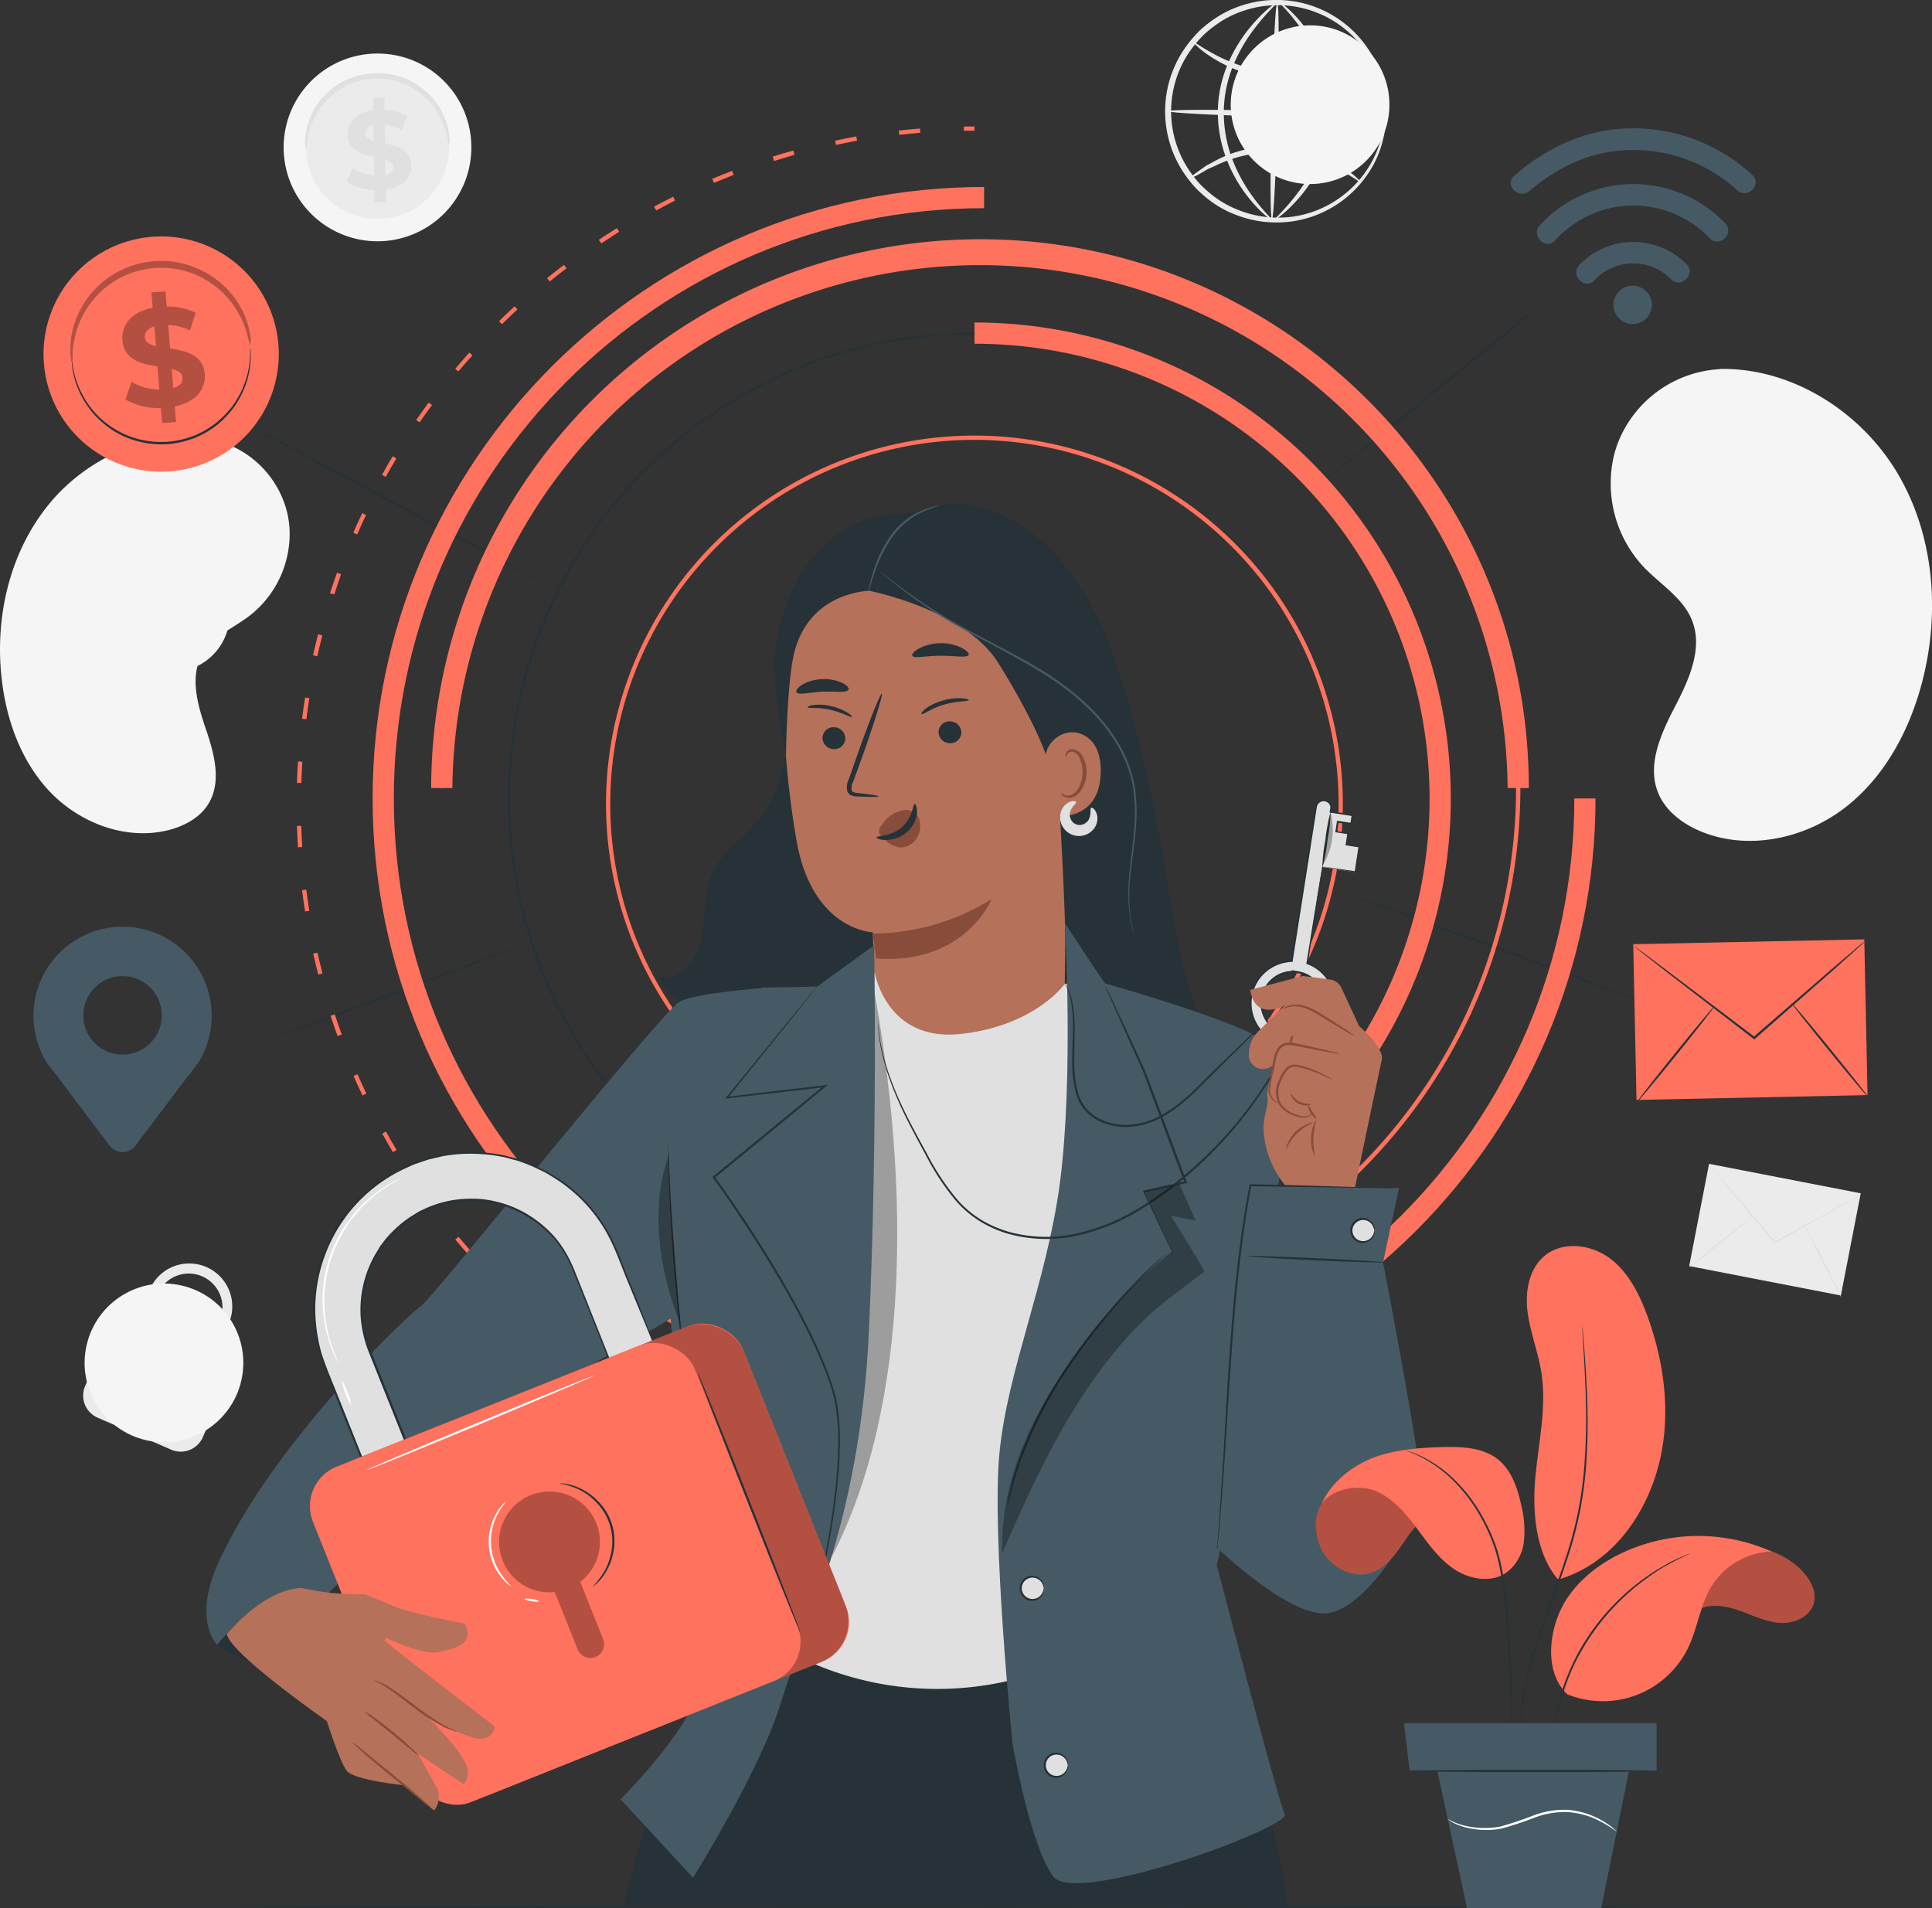 <svg xmlns="http://www.w3.org/2000/svg" viewBox="0 0 455.29 449.64"><rect x="0" y="0" width="455.29" height="449.64" fill="#333333" stroke="none"/><title>Recurso 1</title><g id="Capa_2" data-name="Capa 2"><g id="Background_Complete" data-name="Background Complete"><path d="M111.08,34.67A22.12,22.12,0,1,1,89,12.62,22.09,22.09,0,0,1,111.08,34.67Z" style="fill:#f5f5f5"/><path d="M105.82,34.68A16.86,16.86,0,1,1,89,17.87,16.84,16.84,0,0,1,105.82,34.68Z" style="fill:#ebebeb"/><path d="M105.82,34.15a9.2,9.2,0,0,1-.45-2,17.83,17.83,0,0,0-2-5.16,16.68,16.68,0,0,0-5.55-5.84A13.92,13.92,0,0,0,95.82,20a15.62,15.62,0,0,0-2.29-.85,16.75,16.75,0,0,0-2.48-.5,17.09,17.09,0,0,0-2.59-.13,18.32,18.32,0,0,0-2.59.29,16.18,16.18,0,0,0-4.67,1.65,16.58,16.58,0,0,0-2,1.25,16.83,16.83,0,0,0-5.16,6.18,18,18,0,0,0-1.62,5.28,10.43,10.43,0,0,1-.31,2,4.92,4.92,0,0,1-.19-2.09,15.79,15.79,0,0,1,1.28-5.62,17.46,17.46,0,0,1,2-3.47,17.19,17.19,0,0,1,3.27-3.28,16.2,16.2,0,0,1,2.1-1.38A16.76,16.76,0,0,1,83,18.29a16.21,16.21,0,0,1,2.63-.74,18.19,18.19,0,0,1,2.78-.31,18.7,18.7,0,0,1,2.81.13,18,18,0,0,1,2.66.57,17.63,17.63,0,0,1,2.46.94A17,17,0,0,1,102,23.19a16.68,16.68,0,0,1,2.24,3.34A15.84,15.84,0,0,1,105.87,32,5.2,5.2,0,0,1,105.82,34.15Z" style="fill:#e0e0e0"/><path d="M90.88,44.74l0,2.93-2.62,0,0-2.86a12.4,12.4,0,0,1-6.56-2l1.4-3.21a10.62,10.62,0,0,0,5.11,1.78L88.14,37c-2.92-.66-6.18-1.58-6.24-5.33,0-2.78,1.94-5.19,6.08-5.73l0-2.91,2.63,0,0,2.85a11.91,11.91,0,0,1,5.34,1.52l-1.26,3.25a10.81,10.81,0,0,0-4-1.31l.07,4.46c2.92.63,6.13,1.56,6.18,5.25C96.94,41.79,95,44.18,90.88,44.74ZM88.09,33.19,88,29.47c-1.38.33-1.92,1.1-1.91,2S86.93,32.84,88.09,33.19Zm4.6,6.25c0-.92-.78-1.4-1.92-1.78l.06,3.62C92.13,41,92.7,40.28,92.69,39.44Z" style="fill:#e0e0e0"/><path d="M54,142.74a13.63,13.63,0,1,1-15.44-11.5A13.61,13.61,0,0,1,54,142.74Z" style="fill:#f5f5f5"/><path d="M50.75,143.21A10.38,10.38,0,1,1,39,134.45,10.37,10.37,0,0,1,50.75,143.21Z" style="fill:#ebebeb"/><path d="M50.7,142.89a6.67,6.67,0,0,1-.45-1.2,11,11,0,0,0-1.64-3A10.62,10.62,0,0,0,47,137a10.23,10.23,0,0,0-2.27-1.4,8.45,8.45,0,0,0-1.36-.5,9.82,9.82,0,0,0-1.47-.32,11.23,11.23,0,0,0-1.55-.09,12.57,12.57,0,0,0-1.6.16,10.1,10.1,0,0,0-3,1,10.9,10.9,0,0,0-1.27.8,10.07,10.07,0,0,0-1.1.94,10.46,10.46,0,0,0-2.6,4.23,11.17,11.17,0,0,0-.52,3.36,6.45,6.45,0,0,1,0,1.28,3.08,3.08,0,0,1-.3-1.27,9.48,9.48,0,0,1,.29-3.53A10.45,10.45,0,0,1,34,136.1a9.86,9.86,0,0,1,1.36-.87,9.6,9.6,0,0,1,1.53-.68,10.36,10.36,0,0,1,1.68-.44,11.13,11.13,0,0,1,1.72-.17,11.43,11.43,0,0,1,1.67.11,11,11,0,0,1,1.58.36A10.9,10.9,0,0,1,45,135a10.57,10.57,0,0,1,2.38,1.57,10,10,0,0,1,1.66,1.84,9.5,9.5,0,0,1,1.49,3.22A2.84,2.84,0,0,1,50.7,142.89Z" style="fill:#e0e0e0"/><path d="M42.53,150.66l.28,1.79-1.59.25L40.94,151a7.75,7.75,0,0,1-4.17-.64l.56-2.09a6.59,6.59,0,0,0,3.28.64l-.43-2.67c-1.84-.14-3.91-.42-4.28-2.7-.27-1.69.73-3.34,3.2-4l-.28-1.77,1.59-.26.28,1.74a7.39,7.39,0,0,1,3.4.46l-.49,2.09A6.66,6.66,0,0,0,41,141.3l.43,2.71c1.84.13,3.88.41,4.24,2.66C46,148.33,45,150,42.53,150.66Zm-2.73-6.79-.36-2.27c-.81.33-1.07.85-1,1.37S39.07,143.76,39.8,143.87Zm3.36,3.4c-.09-.56-.6-.78-1.32-.91l.35,2.2C43,148.25,43.25,147.78,43.16,147.27Z" style="fill:#e0e0e0"/><rect x="406.02" y="271.6" width="24.54" height="36.41" transform="translate(54.05 645.16) rotate(-79.01)" style="fill:#ebebeb"/><path d="M438.55,281.54a2.77,2.77,0,0,1-.39.25l-1.17.68-4.31,2.45-14.33,8-.12.07-.09-.11-.21-.25c-4.19-4.94-8-9.41-10.74-12.69L404,276,403.1,275a4.33,4.33,0,0,1-.29-.38,2.09,2.09,0,0,1,.34.34l.91,1,3.31,3.8c2.78,3.26,6.6,7.71,10.81,12.63l.21.25-.2,0,14.38-7.89,4.36-2.35,1.2-.62A2.81,2.81,0,0,1,438.55,281.54Z" style="fill:#e0e0e0"/><path d="M398.14,298.68c-.06-.07,3.27-2.85,7.43-6.2s7.59-6,7.64-6-3.27,2.85-7.43,6.21S398.19,298.76,398.14,298.68Z" style="fill:#e0e0e0"/><path d="M425.15,288.53c.08,0,2.1,3.75,4.51,8.47s4.3,8.58,4.21,8.63-2.1-3.76-4.5-8.48S425.07,288.57,425.15,288.53Z" style="fill:#e0e0e0"/><path d="M326.56,26.85a7,7,0,0,1-.18-1.63,15.25,15.25,0,0,0-.22-1.95,19.06,19.06,0,0,0-.52-2.64,24.64,24.64,0,0,0-2.73-6.76A25.14,25.14,0,0,0,293,2.56a23.41,23.41,0,0,0-6.39,3.26,27.64,27.64,0,0,0-2.89,2.34A28.45,28.45,0,0,0,281.19,11a24.87,24.87,0,0,0-.71,29.49,27.08,27.08,0,0,0,2.37,2.95,28,28,0,0,0,2.76,2.48,23.74,23.74,0,0,0,6.23,3.57A25.22,25.22,0,0,0,305,51a25,25,0,0,0,10.7-4.37,25.36,25.36,0,0,0,6.64-6.93,24.74,24.74,0,0,0,3-6.63,17.43,17.43,0,0,0,.64-2.6,12.8,12.8,0,0,0,.32-2,7,7,0,0,1,.26-1.62,6.72,6.72,0,0,1,0,1.65,11.22,11.22,0,0,1-.18,2,18.26,18.26,0,0,1-.53,2.68,23.86,23.86,0,0,1-2.92,6.9,26,26,0,0,1-17.81,12,26.33,26.33,0,0,1-13.77-1.41A24.31,24.31,0,0,1,284.79,47a28.78,28.78,0,0,1-2.93-2.61,29.13,29.13,0,0,1-2.52-3.1,26.14,26.14,0,0,1,.76-31.13,30.24,30.24,0,0,1,2.66-3,29.21,29.21,0,0,1,3.05-2.45,25,25,0,0,1,6.76-3.4A26.24,26.24,0,0,1,306.39.59a25.91,25.91,0,0,1,10.85,5.25,25.65,25.65,0,0,1,6.36,7.64,24.11,24.11,0,0,1,2.58,7,17,17,0,0,1,.39,2.71,11,11,0,0,1,.09,2A7.17,7.17,0,0,1,326.56,26.85Z" style="fill:#ebebeb"/><path d="M321.43,10.83c.06.08-.4.48-1.3,1.15l-1.65,1.18c-.32.23-.67.48-1.05.72l-1.26.66a28.89,28.89,0,0,1-15.08,3.79l-2.28-.1-2.19-.34c-.36-.06-.71-.11-1.06-.18l-1-.27c-.68-.19-1.34-.35-2-.55a32.19,32.19,0,0,1-6.39-3c-3.44-2.07-5.11-4-5-4.08s2,1.42,5.47,3.22A38.56,38.56,0,0,0,293,15.65c.62.18,1.26.32,1.9.48l1,.25,1,.15,2.09.31,2.18.08a31.12,31.12,0,0,0,14.59-3.27l1.28-.56c.39-.2.74-.42,1.08-.61l1.75-1C320.81,11,321.38,10.75,321.43,10.83Z" style="fill:#ebebeb"/><path d="M280.41,42c-.06-.08.4-.48,1.3-1.15l1.65-1.18c.32-.22.67-.48,1.05-.72l1.26-.66a29,29,0,0,1,15.08-3.79l2.28.1,2.19.34c.36.06.71.11,1.06.18l1,.27c.68.19,1.34.35,2,.55a33.36,33.36,0,0,1,6.39,2.95c3.44,2.08,5.11,4,5,4.09s-2-1.43-5.47-3.22a38.52,38.52,0,0,0-6.29-2.58c-.62-.18-1.26-.31-1.91-.48l-1-.24-1-.16-2.09-.3-2.18-.09a31,31,0,0,0-14.59,3.28l-1.28.55c-.39.2-.74.42-1.08.61l-1.75,1C281,41.84,280.46,42.09,280.41,42Z" style="fill:#ebebeb"/><path d="M326.55,27.45c0,.39-11.5.42-25.66.08s-25.63-.94-25.62-1.33,11.5-.42,25.66-.08S326.56,27.06,326.55,27.45Z" style="fill:#ebebeb"/><path d="M299.73,51.84c-.39,0-.43-11.49-.08-25.64S300.58.58,301,.59s.43,11.49.08,25.64S300.12,51.85,299.73,51.84Z" style="fill:#ebebeb"/><path d="M299.73,51.81c-.1.14-2.92-1.77-6.18-6.11A34.11,34.11,0,0,1,289,37.38a30.9,30.9,0,0,1-2-11.49,29.22,29.22,0,0,1,2.59-11.37,35.56,35.56,0,0,1,5-8.07c3.45-4.17,6.3-6,6.39-5.87s-2.44,2.26-5.61,6.49a38.07,38.07,0,0,0-4.6,8,29.57,29.57,0,0,0-2.37,10.89,31.46,31.46,0,0,0,1.79,11,37.37,37.37,0,0,0,4.18,8.19C297.33,49.5,299.87,51.65,299.73,51.81Z" style="fill:#ebebeb"/><path d="M301.55.59c.09-.15,2.92,1.77,6.18,6.11A34.45,34.45,0,0,1,312.31,15a31.1,31.1,0,0,1,2,11.49,29.58,29.58,0,0,1-2.59,11.37,35.92,35.92,0,0,1-5,8.07c-3.45,4.17-6.3,6-6.4,5.87s2.44-2.26,5.61-6.49a38.35,38.35,0,0,0,4.61-8,29.56,29.56,0,0,0,2.37-10.88,31.23,31.23,0,0,0-1.8-11,37.37,37.37,0,0,0-4.17-8.19C304,2.9,301.4.75,301.55.59Z" style="fill:#ebebeb"/><path d="M52.62,314.76l1.27-2.82a10.13,10.13,0,0,0-18.58-8.1L34,306.71a5.66,5.66,0,0,0-6.66,3.21l-7.27,16.71A5.67,5.67,0,0,0,23,334.09l17.34,7.54a5.67,5.67,0,0,0,7.46-2.94L55.09,322A5.67,5.67,0,0,0,52.62,314.76ZM38.13,329.53l-4.53-2,2.13-3a3,3,0,1,1,5.24-.51,3,3,0,0,1-2.22,1.76C38.52,327.25,38.13,329.53,38.13,329.53Zm12.49-15.67L36,307.52l1.27-2.79a7.95,7.95,0,0,1,14.58,6.33Z" style="fill:#ebebeb"/><path d="M407.33,132.45a7.13,7.13,0,1,1-7.14-7.12A7.13,7.13,0,0,1,407.33,132.45Z" style="fill:#ebebeb"/><circle cx="420.16" cy="118.18" r="7.13" transform="translate(124.93 439.64) rotate(-63.15)" style="fill:#ebebeb"/><ellipse cx="420.2" cy="148.39" rx="7.13" ry="7.76" transform="translate(-0.21 0.58) rotate(-0.08)" style="fill:#ebebeb"/><path d="M418.09,147.48c-.3.45-5-2.25-10.58-6s-9.8-7.18-9.49-7.63,5,2.24,10.59,6S418.4,147,418.09,147.48Z" style="fill:#ebebeb"/><path d="M418.66,117.68c.34.43-3.33,3.82-8.17,7.57s-9.05,6.46-9.38,6,3.33-3.82,8.18-7.58S418.33,117.25,418.66,117.68Z" style="fill:#ebebeb"/></g><g id="Background_Simple" data-name="Background Simple"><path d="M405.62,86.94l-1.21.12a27.41,27.41,0,0,0-22.91,16.73,25.21,25.21,0,0,0-1.2,3.72,28.8,28.8,0,0,0,7.15,26.22c3.87,4,9.07,7.14,11.21,12.28,2.78,6.69-.62,14.13-3.94,20.52S388,180.36,390.82,187c1.77,4.18,5.71,7.14,9.92,8.9,11.15,4.66,24.51,1.78,34-5.53s15.36-18.43,18.32-30c4.14-16.2,2.73-34.19-5.82-48.71S422.5,86.76,405.62,86.94Z" style="fill:#f5f5f5"/><path d="M49.57,103.47l1,.26a23.29,23.29,0,0,1,17.09,17,23.85,23.85,0,0,1,.53,3.28,24.45,24.45,0,0,1-9.38,21.1c-3.77,2.88-8.53,4.83-11,8.87-3.2,5.26-1.3,11.94.67,17.73s3.85,12.48.63,17.73c-2,3.28-5.71,5.26-9.47,6.2-9.95,2.48-20.81-1.67-27.82-9S1.29,169.16.3,159.07c-1.4-14.13,2.09-29,11.15-40.15S35.42,101.15,49.57,103.47Z" style="fill:#f5f5f5"/><circle cx="308.73" cy="24.67" r="18.7" style="fill:#f5f5f5"/><circle cx="38.63" cy="321.16" r="18.7" transform="translate(-283.11 287.81) rotate(-77.22)" style="fill:#f5f5f5"/></g><g id="Table"><path d="M422.25,449.34c0,.15-89.67.26-200.26.26s-200.29-.11-200.29-.26,89.65-.26,200.29-.26S422.25,449.2,422.25,449.34Z" style="fill:#263238"/></g><g id="Graphic"><path d="M367.37,68.4c.09.11-12.36,10.39-27.81,23S311.5,114,311.41,113.92s12.36-10.39,27.82-23S367.28,68.29,367.37,68.4Z" style="fill:#263238"/><path d="M387.89,236.29c-.05.13-16.17-5.64-36-12.9S316,210.15,316.07,210s16.16,5.64,36,12.9S387.94,236.15,387.89,236.29Z" style="fill:#263238"/><path d="M54.14,97.79c.07-.12,17.43,9,38.78,20.47s38.61,20.8,38.54,20.93-17.43-9-38.79-20.47S54.07,97.92,54.14,97.79Z" style="fill:#263238"/><path d="M60.4,246.25c0-.14,14.21-5.62,31.86-12.24s32-11.89,32.05-11.75-14.21,5.61-31.87,12.24S60.45,246.38,60.4,246.25Z" style="fill:#263238"/><path d="M229.63,276.29a86.82,86.82,0,1,1,86.82-86.81A86.9,86.9,0,0,1,229.63,276.29Zm0-172.63a85.82,85.82,0,1,0,85.82,85.82A85.92,85.92,0,0,0,229.63,103.66Z" style="fill:#ff725e"/><path d="M339.39,188.24s0-.61-.07-1.78c0-.59,0-1.32-.07-2.19s-.05-1.89-.16-3-.19-2.42-.3-3.84-.37-2.94-.58-4.6c-.47-3.32-1.2-7.13-2.23-11.36a109.61,109.61,0,0,0-4.5-13.78,105.94,105.94,0,0,0-7.64-15.44A110.86,110.86,0,0,0,296,101.07a109.36,109.36,0,0,0-46.13-20.46A111.36,111.36,0,0,0,207,81.1a117.55,117.55,0,0,0-14.64,4.18,109.8,109.8,0,0,0-50.91,38.18,108,108,0,0,0-8.93,14.37c-.63,1.27-1.34,2.51-1.91,3.83l-1.77,3.91c-1,2.67-2.15,5.33-3,8.09a107.19,107.19,0,0,0-4.17,16.94,109.33,109.33,0,0,0,0,35.25,106.37,106.37,0,0,0,4.17,16.94c.87,2.76,2,5.43,3,8.09l1.77,3.92c.56,1.31,1.27,2.55,1.9,3.83A107.36,107.36,0,0,0,141.39,253a109.82,109.82,0,0,0,50.92,38.2A117.49,117.49,0,0,0,207,295.37a111.6,111.6,0,0,0,42.93.5A109.42,109.42,0,0,0,296,275.4a111.07,111.07,0,0,0,27.85-31.15,105.83,105.83,0,0,0,7.63-15.44A109.61,109.61,0,0,0,336,215c1-4.23,1.76-8,2.23-11.36.21-1.66.43-3.2.58-4.6s.21-2.69.3-3.84.14-2.15.16-3,.05-1.6.07-2.2c0-1.17.07-1.77.07-1.77s0,.6,0,1.78c0,.59,0,1.32,0,2.19s0,1.88-.13,3-.18,2.43-.28,3.84-.36,2.95-.56,4.61a112.34,112.34,0,0,1-2.19,11.39,107.84,107.84,0,0,1-4.46,13.82,106.63,106.63,0,0,1-7.61,15.5,111.24,111.24,0,0,1-27.87,31.29A109.8,109.8,0,0,1,250,296.29a109.45,109.45,0,0,1-28.36,1.59,111,111,0,0,1-14.75-2.05,119.05,119.05,0,0,1-14.71-4.18A110.36,110.36,0,0,1,141,253.31a108,108,0,0,1-9-14.44c-.64-1.29-1.35-2.53-1.92-3.85l-1.78-3.93c-1.06-2.68-2.16-5.36-3-8.14a107.93,107.93,0,0,1-4.19-17,119.84,119.84,0,0,1-1.43-17.71,118.27,118.27,0,0,1,1.44-17.7,106.85,106.85,0,0,1,4.19-17c.88-2.77,2-5.45,3-8.13.59-1.31,1.18-2.62,1.78-3.93s1.28-2.57,1.91-3.85a107.31,107.31,0,0,1,9-14.43,110.21,110.21,0,0,1,51.15-38.34,118.56,118.56,0,0,1,14.71-4.18,111.09,111.09,0,0,1,14.74-2A109.42,109.42,0,0,1,250,80.18a109.48,109.48,0,0,1,46.27,20.6,110.93,110.93,0,0,1,27.87,31.29,105.23,105.23,0,0,1,7.62,15.5,107.84,107.84,0,0,1,4.46,13.82,112.34,112.34,0,0,1,2.19,11.39c.2,1.66.42,3.2.56,4.61s.19,2.7.28,3.84.12,2.16.13,3,0,1.61,0,2.2C339.39,187.63,339.39,188.24,339.39,188.24Z" style="fill:#263238"/><path d="M230.94,313v-1A126.33,126.33,0,1,0,104.61,185.71h-1A127.34,127.34,0,1,1,230.94,313Z" style="fill:#ff725e"/><path d="M229.65,300.48v-5a107.24,107.24,0,0,0,0-214.48V76a112.24,112.24,0,0,1,0,224.48Z" style="fill:#ff725e"/><path d="M360.28,185.71h-5a124.34,124.34,0,0,0-248.67,0h-5A129.48,129.48,0,0,1,230.94,56.38C302.26,56.38,360.28,114.4,360.28,185.71Z" style="fill:#ff725e"/><path d="M231.91,332.25c-79.45,0-144.1-64.64-144.1-144.09s64.65-144.1,144.1-144.1v5c-76.7,0-139.1,62.4-139.1,139.1s62.4,139.09,139.1,139.09S371,264.85,371,188.16h5C376,267.61,311.37,332.25,231.91,332.25Z" style="fill:#ff725e"/><path d="M229.63,349.17l-2.5,0v-1l2.49,0Z" style="fill:#ff725e"/><path d="M217,348.67c-1.67-.13-3.37-.29-5.05-.47l.11-1c1.67.19,3.36.35,5,.48Zm-15.08-1.9c-1.67-.29-3.34-.61-5-.95l.2-1c1.62.34,3.29.66,4.95,1Zm-14.82-3.33c-1.62-.45-3.25-.93-4.86-1.43l.29-.95c1.6.5,3.23,1,4.84,1.41Zm-14.45-4.74c-1.58-.6-3.17-1.24-4.72-1.89l.39-.92c1.54.64,3.12,1.28,4.68,1.87Zm-13.94-6.11c-1.51-.75-3-1.53-4.51-2.33l.47-.88c1.47.79,3,1.57,4.48,2.31Zm-13.29-7.41c-1.44-.89-2.87-1.82-4.27-2.75l.56-.83c1.39.93,2.81,1.84,4.24,2.73Zm-12.52-8.63c-1.33-1-2.67-2.08-4-3.14l.63-.78c1.3,1.06,2.63,2.11,4,3.12Zm-11.63-9.78c-1.25-1.15-2.48-2.33-3.67-3.5l.7-.71c1.18,1.16,2.41,2.33,3.64,3.48Zm-10.66-10.83c-1.13-1.26-2.24-2.55-3.32-3.83l.77-.64c1.07,1.27,2.17,2.55,3.29,3.8ZM101,284.15c-1-1.36-2-2.75-2.93-4.12l.82-.57c.94,1.37,1.92,2.74,2.92,4.1ZM92.6,271.52c-.86-1.44-1.71-2.91-2.53-4.38l.87-.49c.82,1.47,1.66,2.93,2.52,4.35Zm-7.18-13.37c-.72-1.53-1.43-3.07-2.1-4.6l.92-.4c.66,1.52,1.36,3,2.08,4.57Zm-5.87-14c-.57-1.58-1.13-3.19-1.66-4.79l1-.31c.53,1.59,1.08,3.19,1.65,4.76ZM75,229.65c-.42-1.63-.82-3.29-1.19-4.92l1-.22c.37,1.62.77,3.27,1.19,4.89Zm-3.1-14.87c-.27-1.66-.51-3.34-.72-5l1-.12c.21,1.66.45,3.34.71,5Zm-1.68-15.1c-.1-1.68-.18-3.38-.23-5.06l1,0c.06,1.68.14,3.37.24,5ZM71,184.51l-1,0c0-1.68.13-3.39.24-5.06l1,.06C71.15,181.15,71.07,182.84,71,184.51Zm1.18-15-1-.13c.21-1.66.45-3.35.72-5l1,.15C72.64,166.12,72.4,167.8,72.2,169.46Zm2.59-14.87-1-.22c.37-1.64.77-3.3,1.19-4.93l1,.25C75.56,151.31,75.16,153,74.79,154.59Zm4-14.56-1-.31c.52-1.6,1.08-3.21,1.66-4.81l.94.35C79.88,136.84,79.32,138.44,78.8,140Zm5.4-14.13-.92-.41c.67-1.53,1.38-3.09,2.11-4.61l.9.43C85.57,122.82,84.86,124.37,84.2,125.9Zm6.72-13.55-.88-.49c.82-1.47,1.68-3,2.54-4.39l.86.52C92.58,109.42,91.73,110.89,90.92,112.35Zm8-12.84-.82-.57c1-1.38,1.94-2.77,2.94-4.12l.81.59C100.82,96.76,99.84,98.14,98.89,99.51Zm9.16-12-.77-.64c1.08-1.29,2.2-2.57,3.32-3.83l.75.67C110.23,84.93,109.12,86.21,108.05,87.49ZM118.3,76.4l-.7-.71c1.19-1.18,2.42-2.35,3.66-3.5l.68.73C120.71,74.06,119.48,75.23,118.3,76.4Zm11.24-10.07-.63-.78c1.31-1.06,2.65-2.11,4-3.13l.61.79C132.17,64.22,130.84,65.27,129.54,66.33Zm12.15-9-.56-.83c1.39-.93,2.82-1.85,4.26-2.75l.52.85C144.49,55.53,143.07,56.45,141.69,57.37Zm12.93-7.77-.47-.88c1.48-.8,3-1.58,4.49-2.32l.44.89C157.6,48,156.1,48.81,154.62,49.6Zm13.61-6.49-.39-.93c1.55-.65,3.13-1.28,4.69-1.88l.35.94C171.34,41.83,169.77,42.46,168.23,43.11Zm14.17-5.17-.3-1c1.61-.5,3.24-1,4.86-1.43l.27,1C185.62,37,184,37.44,182.4,37.94ZM197,34.14l-.2-1c1.65-.35,3.32-.67,5-1l.17,1C200.31,33.48,198.65,33.8,197,34.14Zm14.91-2.37-.11-1c1.67-.18,3.37-.34,5-.48l.08,1C215.27,31.42,213.58,31.58,211.92,31.77Z" style="fill:#ff725e"/><path d="M227.14,30.81v-1c.83,0,1.67,0,2.5,0v1C228.8,30.79,228,30.79,227.14,30.81Z" style="fill:#ff725e"/></g><g id="Email"><rect x="385.25" y="221.96" width="54.46" height="36.71" transform="translate(-4.93 8.67) rotate(-1.2)" style="fill:#ff725e"/><path d="M439.5,221.83a3.6,3.6,0,0,1-.5.5l-1.49,1.36L432,228.63c-4.75,4.16-11.25,9.87-18.44,16.19l-.15.13-.16-.12-.39-.3-19.71-15.17-5.94-4.64-1.6-1.28a5.37,5.37,0,0,1-.54-.47,4,4,0,0,1,.6.39l1.66,1.21,6,4.52,19.8,15q.19.17.39.3h-.32l18.54-16.07,5.64-4.82,1.55-1.29A3.84,3.84,0,0,1,439.5,221.83Z" style="fill:#263238"/><path d="M385.82,259.67c-.11-.09,3.88-5.2,8.91-11.43s9.19-11.2,9.29-11.11-3.88,5.2-8.91,11.42S385.93,259.75,385.82,259.67Z" style="fill:#263238"/><path d="M422.11,236.29c.11-.09,4.26,4.82,9.27,11s9,11.19,8.89,11.28-4.26-4.82-9.27-11S422,236.37,422.11,236.29Z" style="fill:#263238"/></g><g id="Signal"><path d="M389.27,71.86a4.52,4.52,0,1,1-4.49-4.53A4.52,4.52,0,0,1,389.27,71.86Z" style="fill:#455a64"/><path d="M375.73,66.06a12.52,12.52,0,0,1,18.1-.24c2.3,2.33,5.91-1.25,3.61-3.57a17.64,17.64,0,0,0-25.28.21c-2.25,2.36,1.32,6,3.57,3.6Z" style="fill:#455a64"/><path d="M360.41,45.05c6.86-5.93,15-9.66,24.22-9.69a36,36,0,0,1,24.72,9.46c2.38,2.24,6-1.33,3.61-3.57a41.22,41.22,0,0,0-28.3-11c-10.56,0-19.94,4.34-27.83,11.16-2.47,2.14,1.11,5.73,3.58,3.6Z" style="fill:#455a64"/><path d="M366.45,56.7a24.82,24.82,0,0,1,36.49-.52c2.29,2.34,5.89-1.23,3.61-3.58a29.91,29.91,0,0,0-43.67.49c-2.21,2.39,1.35,6,3.57,3.61Z" style="fill:#455a64"/></g><g id="GPS"><path d="M49.88,239.39A21,21,0,1,0,10.76,250h0l.06.08c.81,1.36,1.81,2.33,2.83,3.75L25.84,270a3.8,3.8,0,0,0,6.06,0l12-15.89a45.13,45.13,0,0,0,3-4L47,250h0A20.91,20.91,0,0,0,49.88,239.39Zm-21,9.14a9.25,9.25,0,1,1,9.25-9.24A9.25,9.25,0,0,1,28.87,248.53Z" style="fill:#455a64"/></g><g id="Money"><path d="M65.63,81.54A27.72,27.72,0,1,1,36.15,55.78,27.7,27.7,0,0,1,65.63,81.54Z" style="fill:#ff725e"/><g style="opacity:0.3"><path d="M59,81.31a12,12,0,0,1-.73-2.5,22,22,0,0,0-2.86-6.29A20.79,20.79,0,0,0,48,65.67a19,19,0,0,0-2.66-1.23,19.86,19.86,0,0,0-2.93-.87,21.57,21.57,0,0,0-3.14-.43A22.26,22.26,0,0,0,36,63.2a22.68,22.68,0,0,0-3.21.57,21.07,21.07,0,0,0-3,1,20.65,20.65,0,0,0-5.08,3.14,21,21,0,0,0-6,8.16,22.79,22.79,0,0,0-1.58,6.73A13.63,13.63,0,0,1,17,85.42a6.09,6.09,0,0,1-.41-2.6,19.58,19.58,0,0,1,1.14-7.12,22,22,0,0,1,2.24-4.52,21.7,21.7,0,0,1,3.82-4.37,20.08,20.08,0,0,1,2.51-1.89,21.17,21.17,0,0,1,2.9-1.57,21.51,21.51,0,0,1,3.22-1.13,24.69,24.69,0,0,1,3.47-.63,22.91,22.91,0,0,1,3.51-.05,19.67,19.67,0,0,1,3.38.49,19.89,19.89,0,0,1,3.15,1,21.29,21.29,0,0,1,2.84,1.37,21.17,21.17,0,0,1,7.66,7.54,19.78,19.78,0,0,1,2.5,6.77A6.22,6.22,0,0,1,59,81.31Z"/></g><g style="opacity:0.3"><path d="M41.19,95.78l.29,3.67-3.27.26-.29-3.57a15.52,15.52,0,0,1-8.36-2L31,90a13.26,13.26,0,0,0,6.54,1.81l-.45-5.47c-3.7-.58-7.86-1.47-8.24-6.15-.28-3.47,2-6.65,7.13-7.66l-.29-3.64L39,68.67l.29,3.57a14.85,14.85,0,0,1,6.8,1.46l-1.31,4.16a13.4,13.4,0,0,0-5.14-1.3l.45,5.57c3.7.55,7.79,1.44,8.16,6.06C48.53,91.6,46.28,94.74,41.19,95.78ZM36.75,81.57l-.38-4.65c-1.7.54-2.31,1.54-2.23,2.62S35.27,81.23,36.75,81.57ZM43,89c-.09-1.15-1.09-1.69-2.54-2.07l.37,4.52C42.45,91,43.1,90.06,43,89Z"/></g><path d="M16.9,84.76c.05,0,.13.93.44,2.56a21.57,21.57,0,0,0,5.47,10.4,22.38,22.38,0,0,0,4.34,3.46,21.77,21.77,0,0,0,5.65,2.35,22.8,22.8,0,0,0,6.54.6,22.45,22.45,0,0,0,6.41-1.46A21.17,21.17,0,0,0,51,99.59a22.58,22.58,0,0,0,3.86-4,21.85,21.85,0,0,0,2.38-4.22,21.16,21.16,0,0,0,1.66-6.81c.1-1.66.05-2.6.11-2.6a3.92,3.92,0,0,1,.06.67,18.52,18.52,0,0,1,0,1.94,20.48,20.48,0,0,1-1.52,7,21.65,21.65,0,0,1-2.37,4.32A22.49,22.49,0,0,1,51.34,100a21.6,21.6,0,0,1-5.4,3.18,23.09,23.09,0,0,1-6.56,1.5,22.49,22.49,0,0,1-6.7-.63,21.5,21.5,0,0,1-5.77-2.43A22.76,22.76,0,0,1,22.49,98a21.88,21.88,0,0,1-2.92-4,20.78,20.78,0,0,1-2.43-6.69,18.74,18.74,0,0,1-.22-1.92A3.19,3.19,0,0,1,16.9,84.76Z" style="fill:#263238"/></g><g id="Character"><path d="M51.22,387.71s6.72,4.34,9.82,4.18,15.29-15.3,15.29-15.3L70,371.83l-15.64,2.6-3.1,13.14" style="fill:#263238"/><path d="M184.26,166.1a31.14,31.14,0,0,1-7.07,28.9c-3.21,3.46-7.3,6.28-9.33,10.55-2.25,4.72-1.52,10.27-2.52,15.4s-5.34,10.61-10.42,9.36c4.74,7,12,12.12,19.67,15.63s16,5.57,24.23,7.61c4.58,1.14,9.52,2.26,13.9.5,5.67-2.27,8.48-8.51,10.75-14.18l19.79-49.4" style="fill:#263238"/><path d="M252,146.39A7.39,7.39,0,0,0,245.2,139l-34.87-16c-12.59-1.07-25.16,21.46-25.68,34.08-.59,14,1.23,30.88,3.11,41.3,3.79,20.93,17.91,21.33,17.91,21.33l1.2,33.86,43.77-.07Z" style="fill:#b5715a"/><path d="M193.83,173.87a2.7,2.7,0,0,0,2.65,2.67,2.59,2.59,0,0,0,2.73-2.49,2.7,2.7,0,0,0-2.66-2.67A2.58,2.58,0,0,0,193.83,173.87Z" style="fill:#263238"/><path d="M190.37,166.72c.3.25,2.41-.09,5.24.54s4.79,1.83,5.13,1.71c.16-.05-.12-.45-1-1a13.12,13.12,0,0,0-4.07-1.6,11.4,11.4,0,0,0-4.2-.2C190.57,166.34,190.23,166.6,190.37,166.72Z" style="fill:#263238"/><path d="M221.17,172.48a2.69,2.69,0,0,0,2.65,2.66,2.57,2.57,0,0,0,2.73-2.48A2.7,2.7,0,0,0,223.9,170,2.58,2.58,0,0,0,221.17,172.48Z" style="fill:#263238"/><path d="M217.2,168.3c.42.1,2.24-1.37,5.27-2.25s5.53-.72,5.79-1c.13-.14-.35-.39-1.46-.49a13.35,13.35,0,0,0-4.72.57,12,12,0,0,0-4.11,2C217.18,167.81,217,168.26,217.2,168.3Z" style="fill:#263238"/><path d="M207,187.65c0-.16-1.8-.43-4.73-.74-.74-.07-1.45-.2-1.58-.7a3.72,3.72,0,0,1,.45-2.2c.65-1.81,1.34-3.7,2.07-5.69,2.86-8.09,4.92-14.74,4.6-14.85s-2.92,6.35-5.79,14.45q-1,3-2,5.71a4.26,4.26,0,0,0-.33,2.92,1.89,1.89,0,0,0,1.24,1,4.66,4.66,0,0,0,1.26.15C205.17,187.85,207,187.82,207,187.65Z" style="fill:#263238"/><path d="M205.68,220a53.42,53.42,0,0,0,28-8.11s-6.16,15.46-27.23,14Z" style="fill:#884c3b"/><path d="M207.63,194.69a7.73,7.73,0,0,1,5.48-3.81,3.32,3.32,0,0,1,3.31,1.74,5.27,5.27,0,0,1-.35,4.83,4.42,4.42,0,0,1-4.34,2.23A7.4,7.4,0,0,1,208,197.4a2.63,2.63,0,0,1-.76-1,1.8,1.8,0,0,1,.2-1.53" style="fill:#884c3b"/><path d="M215.57,189.48c-.47,0-.41,3.13-3,5.42s-6,2-6,2.46c0,.19.76.59,2.17.6a7.84,7.84,0,0,0,5-1.87,6.81,6.81,0,0,0,2.36-4.54C216.15,190.23,215.79,189.45,215.57,189.48Z" style="fill:#263238"/><path d="M215,154.53c.38.75,3.21,0,6.64,0s6.27.57,6.63-.18c.16-.36-.4-1-1.6-1.66a11,11,0,0,0-5.07-1.11,11.1,11.1,0,0,0-5,1.23C215.37,153.48,214.82,154.17,215,154.53Z" style="fill:#263238"/><path d="M187.75,163.21c.65.64,3.11-.1,6.1-.21s5.52.3,6.08-.4c.25-.34-.17-1-1.29-1.59a10,10,0,0,0-5-.95,9.76,9.76,0,0,0-4.83,1.45C187.79,162.21,187.46,162.9,187.75,163.21Z" style="fill:#263238"/><path d="M273.47,198.28c-1.81-9.31-7.48-39.17-15.81-54.74s-17.87-21.72-27.14-24a21.17,21.17,0,0,0-20.16,5.08c-4.07,3.82-5.23,14.67-5.23,14.67s22.32,4.42,30.1,16.9c8.93,14.35,11.19,21.61,11.19,21.61l3,7.9s2.36,38.41,1.58,46.05l33.53,12.11C277.33,229,275.28,207.6,273.47,198.28Z" style="fill:#263238"/><path d="M206.5,139.15s-14.72-.76-19.08,13.69c-2,6.53-2.2,25.55-2.2,25.55s-3.15-15.07-2.67-23.58,4.47-19.35,10.84-25.44c6.19-5.94,11.46-8.77,22.8-8.35,0,0-1.62,3.22-4.42,7.58C210.37,130.78,208.17,131,206.5,139.15Z" style="fill:#263238"/><path d="M246.29,178.94c.12-4.66,5.11-7.88,9.2-5.65,2.24,1.23,4,3.76,3.91,8.7-.24,13.18-13.41,10.23-13.43,9.85S246.15,184.39,246.29,178.94Z" style="fill:#b5715a"/><path d="M250.08,186.92c.06,0,.23.16.61.35a2.29,2.29,0,0,0,1.72.06c1.4-.48,2.61-2.67,2.72-5.05a7.61,7.61,0,0,0-.59-3.29,2.68,2.68,0,0,0-1.69-1.8,1.18,1.18,0,0,0-1.37.61c-.18.36-.1.63-.17.65s-.28-.23-.17-.77a1.42,1.42,0,0,1,.54-.81,1.69,1.69,0,0,1,1.27-.32,3.22,3.22,0,0,1,2.36,2.09,7.61,7.61,0,0,1,.73,3.68c-.13,2.66-1.53,5.12-3.45,5.63a2.44,2.44,0,0,1-2.09-.38C250.1,187.24,250,186.94,250.08,186.92Z" style="fill:#884c3b"/><path d="M221.42,119.12c0,.11-1.51.42-3.78,1.44a18,18,0,0,0-7.4,6.07,33.74,33.74,0,0,0-4.27,8.72c-.8,2.37-1.19,3.87-1.28,3.85a4.08,4.08,0,0,1,.18-1.08c.14-.69.4-1.67.75-2.89a30.48,30.48,0,0,1,4.2-8.9,17.24,17.24,0,0,1,7.67-6.11,14,14,0,0,1,1.61-.58,9.73,9.73,0,0,1,1.24-.33A4.47,4.47,0,0,1,221.42,119.12Z" style="fill:#455a64"/><path d="M267.62,221.12s0-.09-.11-.28-.18-.49-.3-.84a21.53,21.53,0,0,1-.86-3.29,44.48,44.48,0,0,1,0-12.49c.27-2.62.65-5.49.9-8.57a42.24,42.24,0,0,0-.19-9.82,29.54,29.54,0,0,0-3.7-10.13,41.74,41.74,0,0,0-7.26-9.1c-5.79-5.57-12.54-9.36-18.64-12.68s-11.74-6.18-16.2-9A114.43,114.43,0,0,1,211,137.68c-1.16-.91-2-1.65-2.63-2.15l-.66-.59q-.23-.19-.21-.21a1.12,1.12,0,0,1,.24.17l.7.55,2.68,2.07a124,124,0,0,0,10.29,7.06c4.47,2.79,10.06,5.65,16.22,8.91s12.93,7.1,18.78,12.74a41.71,41.71,0,0,1,7.34,9.21,29.8,29.8,0,0,1,3.73,10.31,42,42,0,0,1,.15,9.93c-.27,3.1-.68,6-1,8.58a46.38,46.38,0,0,0-.15,12.42,24.75,24.75,0,0,0,.76,3.29c.1.35.18.63.25.85A1.05,1.05,0,0,1,267.62,221.12Z" style="fill:#455a64"/><path d="M56.08,371a3.09,3.09,0,0,1,.79-.51,15.47,15.47,0,0,1,2.35-1,16.41,16.41,0,0,1,15.83,3.27,14.2,14.2,0,0,1,1.77,1.83,2.74,2.74,0,0,1,.52.78c-.07.06-.88-1-2.52-2.33a17.15,17.15,0,0,0-15.5-3.19C57.29,370.44,56.13,371.1,56.08,371Z" style="fill:#263238"/><path d="M70.54,363.56a6.79,6.79,0,0,1,1.82,1.34,18.67,18.67,0,0,1,3.45,4.26,18.47,18.47,0,0,1,2.08,5.07,6.92,6.92,0,0,1,.3,2.25,32.46,32.46,0,0,0-2.82-7.06A32.88,32.88,0,0,0,70.54,363.56Z" style="fill:#263238"/><path d="M146.9,449.34s10.62-51.74,33.13-61.7L269.28,385s29.49,19.75,34.21,64.62Z" style="fill:#263238"/><path d="M206.12,229.09s2.63,16.49,20.29,14.57S251,231.77,251,231.77l24.54,7.83,3.86,47.47a209.75,209.75,0,0,0-23,87.85c-.19,5.13-.37,10.75-3.79,14.58-2.11,2.36-5.15,3.65-8.14,4.68a74.35,74.35,0,0,1-58.4-4.82s-7.5-81.21-6.58-83.52,13.2-70.62,13.2-70.62Z" style="fill:#e0e0e0"/><path d="M180,232.83s-15.6,1.1-19.78,3.19-58.87,70.71-61,71.76c-1.74.87-34.29,31.12-47.72,60.39-2.65,5.78-4.7,14-.35,19.47,0,0,15.69-19.7,25.11-11.05l42.12-42.69,44-25.67Z" style="fill:#455a64"/><g style="opacity:0.3"><path d="M196,366.93c18.53-35.77,18.53-87.58,9.7-135.16l-7.93,67.61Z"/></g><path d="M156,245.37l1.39,58s5.58,64.24,6.62,64.24,4.18,22.65,0,32.75-17.76,23.68-17.76,23.68l17.06,18.46s16-25.42,20.9-41.8,18.47-41.1,20.56-87.08S206,222.77,206,222.77l-13.42,9.72-12.89.26Z" style="fill:#455a64"/><path d="M186.92,397.6s0-.19.14-.55l.46-1.6,1.69-6.17c1.42-5.37,3.42-13.16,5.29-22.91.93-4.88,1.81-10.25,2.42-16.05.29-2.9.52-5.91.58-9a55.09,55.09,0,0,0-.52-9.53,29.45,29.45,0,0,0-1.14-4.81c-.54-1.58-1-3.2-1.72-4.78-.31-.8-.64-1.6-1-2.4s-.71-1.58-1.07-2.38c-.7-1.6-1.51-3.18-2.3-4.78-3.2-6.38-6.94-12.76-11-19.16-3.5-5.54-7.08-10.87-10.72-15.9l-.14-.2.18-.15,26.12-21.43.17.4-23,2.65-.46.05.29-.36,15.58-19.09,4.26-5.17,1.12-1.34c.25-.3.39-.44.39-.44s-.11.16-.35.47-.61.78-1.08,1.37c-1,1.22-2.37,3-4.18,5.24l-15.45,19.2-.16-.31,23-2.72.77-.1-.6.5-26.08,21.47,0-.35c3.66,5.05,7.25,10.39,10.76,15.93,4.05,6.41,7.79,12.81,11,19.21.79,1.61,1.6,3.19,2.3,4.8l1.07,2.39c.33.81.65,1.62,1,2.42.67,1.58,1.18,3.22,1.72,4.82a29.8,29.8,0,0,1,1.15,4.88,56.07,56.07,0,0,1,.5,9.61c-.07,3.12-.31,6.14-.61,9.05-.63,5.81-1.53,11.19-2.49,16.07-1.91,9.75-4,17.54-5.45,22.89-.75,2.68-1.36,4.75-1.79,6.15l-.51,1.58A5.27,5.27,0,0,1,186.92,397.6Z" style="fill:#263238"/><path d="M250.94,217.52s8.64,13.32,9.54,14.25c0,0,36.5,10.33,38.65,14.68,8.89,17.94,1.71,24.39,0,49.05-2.12,30.65-12.39,73.31-12.39,73.31s14.45,55.65,16,58.72-49.16,21.72-54.53,14.7-9.59-31.2-9.59-31.2-5-49.13-3.08-68.71,11-39.68,14.21-63.33C253.06,254,250.94,217.52,250.94,217.52Z" style="fill:#455a64"/><path d="M237.42,354.6a6.4,6.4,0,0,1,.12-.71c.1-.51.24-1.19.42-2s.44-2,.71-3.21L240,344.5a99.58,99.58,0,0,1,11.33-22.44,144.68,144.68,0,0,1,15.86-19.53c2.25-2.31,4.15-4.1,5.5-5.29.67-.6,1.22-1,1.58-1.34a3.16,3.16,0,0,1,.61-.4s-3,2.62-7.42,7.29a156.16,156.16,0,0,0-15.7,19.56,104.51,104.51,0,0,0-11.41,22.27L239,348.73c-.3,1.22-.57,2.28-.79,3.17s-.39,1.5-.52,2A2.79,2.79,0,0,1,237.42,354.6Z" style="fill:#263238"/><path d="M260.48,232.39a3.76,3.76,0,0,1,.37.68l1,2c.84,1.8,2,4.31,3.46,7.4.72,1.57,1.51,3.29,2.36,5.12.42.93.86,1.88,1.31,2.86a32.76,32.76,0,0,1,1.32,3.06l5.21,13.89c1.44,3.88,2.83,7.62,4.14,11.12l.1.27-.28.06L269.67,281l.15-.3c2,4.45,3.7,8.13,4.89,10.76.56,1.26,1,2.26,1.33,3l.34.8a.93.93,0,0,1,.09.28,1.5,1.5,0,0,1-.15-.26c-.11-.2-.24-.46-.39-.76-.36-.73-.84-1.72-1.44-3-1.23-2.61-3-6.27-5.06-10.68l-.11-.24.26-.06,9.74-2.17-.18.32c-1.31-3.49-2.71-7.22-4.16-11.1l-5.17-13.9a32.67,32.67,0,0,0-1.29-3.06c-.44-1-.87-1.94-1.29-2.87l-2.3-5.14-3.3-7.47-.88-2A4.68,4.68,0,0,1,260.48,232.39Z" style="fill:#263238"/><path d="M284.5,362.58s18.68,18.67,28.28,17.6,22.14-21.87,22.14-29.07-9-53.62-9-53.62L329.69,280l-35-.66-7,53.8Z" style="fill:#455a64"/><path d="M307.22,237.86a3.31,3.31,0,0,1-.13.39l-.41,1.11-.71,1.79c-.3.71-.65,1.52-1,2.42-.81,1.81-1.87,4-3.2,6.47s-3,5.24-5,8.15a96.49,96.49,0,0,1-16.56,18.53,84.17,84.17,0,0,1-11.9,8.64,48.85,48.85,0,0,1-14.65,5.87,33.63,33.63,0,0,1-15.73-.38,27.35,27.35,0,0,1-6.93-3,25.29,25.29,0,0,1-5.54-4.65,57.24,57.24,0,0,1-7.34-11.1c-2-3.66-3.82-7.08-5.35-10.28a80,80,0,0,1-3.6-8.86,51.66,51.66,0,0,1-1.77-7,32.13,32.13,0,0,1-.48-6.13,1.87,1.87,0,0,1,0,.4c0,.29,0,.68.07,1.18.07,1,.23,2.57.56,4.52a50.8,50.8,0,0,0,1.85,6.94,76.16,76.16,0,0,0,3.66,8.8c1.54,3.18,3.38,6.59,5.39,10.23a58,58,0,0,0,7.32,11,24.82,24.82,0,0,0,5.44,4.55,27.17,27.17,0,0,0,6.8,2.92,33.18,33.18,0,0,0,15.5.36,48.2,48.2,0,0,0,14.49-5.8,83,83,0,0,0,11.84-8.57A97.46,97.46,0,0,0,296.42,258c2-2.9,3.65-5.66,5.05-8.09s2.44-4.62,3.28-6.41c.4-.9.77-1.7,1.08-2.4l.75-1.77.46-1.09A2.21,2.21,0,0,1,307.22,237.86Z" style="fill:#263238"/><path d="M299.83,239.14a6.93,6.93,0,0,1-.59.65l-1.75,1.77L291,248l-9.66,9.59a39.55,39.55,0,0,1-6.31,5,18.81,18.81,0,0,1-8.16,2.91,14.38,14.38,0,0,1-8.49-1.63,10.25,10.25,0,0,1-4.87-6.36,27.92,27.92,0,0,1-.83-7.26c0-2.29.09-4.41.13-6.34a34.61,34.61,0,0,0-.65-9.08,13.2,13.2,0,0,0-.84-2.33,5.4,5.4,0,0,1-.35-.79,4.87,4.87,0,0,1,.44.75,11.22,11.22,0,0,1,1,2.31,33.54,33.54,0,0,1,.82,9.15c0,1.93-.09,4.06-.06,6.32a27.61,27.61,0,0,0,.85,7.14,9.82,9.82,0,0,0,4.66,6.05,14,14,0,0,0,8.19,1.55,18.16,18.16,0,0,0,7.94-2.83,39.28,39.28,0,0,0,6.25-4.93c1.87-1.75,3.52-3.53,5.18-5.1l4.55-4.41,6.61-6.35,1.82-1.71A4.71,4.71,0,0,1,299.83,239.14Z" style="fill:#263238"/><path d="M167.39,375.07a1,1,0,0,1-.06-.27c0-.22-.07-.48-.12-.81-.09-.76-.23-1.8-.4-3.13-.34-2.75-.82-6.66-1.41-11.49-1.18-9.7-2.84-23.1-4.42-37.93-.78-7.42-1.44-14.5-2-20.94s-.91-12.25-1.12-17.14c-.13-2.44-.2-4.65-.26-6.59s-.11-3.61-.12-5,0-2.39,0-3.15v-.82a.9.9,0,0,1,0-.28,1.07,1.07,0,0,1,0,.28c0,.22,0,.48,0,.82,0,.76.06,1.81.12,3.14s.1,3,.2,5,.18,4.14.34,6.58c.26,4.88.71,10.68,1.23,17.12s1.23,13.51,2,20.92c1.58,14.83,3.18,28.24,4.27,37.95.52,4.83.95,8.75,1.24,11.51.13,1.33.23,2.38.31,3.13,0,.34,0,.61.06.82S167.39,375.07,167.39,375.07Z" style="fill:#263238"/><path d="M329.69,280l-.17,0h-2.39l-7.19-.07-25.29-.39.24-.19c-1.42,7.52-2.57,16.07-3.46,25.13-1.58,16.61-2.24,31.71-3.06,42.62-.38,5.45-.75,9.86-1,12.91-.16,1.49-.28,2.67-.37,3.5,0,.38-.08.68-.1.91a.16.16,0,1,1-.06,0c0-.24,0-.54.06-.92.06-.83.15-2,.27-3.51.22-3,.54-7.46.88-12.92.72-10.91,1.32-26,2.9-42.64.89-9.07,2.06-17.64,3.51-25.17l0-.19h.2l25.29.58,7.18.2L329,280l.49,0Z" style="fill:#263238"/><circle cx="321.14" cy="289.95" r="2.74" style="fill:#e0e0e0"/><path d="M323.88,290s-.06-.24-.18-.64a2.84,2.84,0,0,0-1-1.39,2.54,2.54,0,0,0-4,2,2.55,2.55,0,0,0,1.63,2.36,2.59,2.59,0,0,0,2.41-.32,2.84,2.84,0,0,0,1-1.39,4.08,4.08,0,0,1,.18-.65s.09.25,0,.7a2.7,2.7,0,0,1-1,1.63,2.91,2.91,0,0,1-2.79.48,3,3,0,0,1,0-5.61,2.91,2.91,0,0,1,2.79.48,2.7,2.7,0,0,1,1,1.63C324,289.71,323.91,290,323.88,290Z" style="fill:#263238"/><circle cx="243.26" cy="374.3" r="2.74" style="fill:#e0e0e0"/><path d="M246,374.3a5.36,5.36,0,0,1-.18-.64,2.76,2.76,0,0,0-1-1.39,2.57,2.57,0,0,0-2.4-.32,2.51,2.51,0,0,0,0,4.7,2.6,2.6,0,0,0,2.4-.31,2.84,2.84,0,0,0,1-1.39,6,6,0,0,1,.18-.65s.09.25,0,.7a2.73,2.73,0,0,1-1,1.63,2.91,2.91,0,0,1-2.79.47,3,3,0,0,1,0-5.6A2.91,2.91,0,0,1,245,372a2.72,2.72,0,0,1,1,1.64C246.09,374.06,246,374.3,246,374.3Z" style="fill:#263238"/><path d="M251.66,416a2.74,2.74,0,1,1-2.74-2.74A2.74,2.74,0,0,1,251.66,416Z" style="fill:#e0e0e0"/><path d="M251.66,416a5.36,5.36,0,0,1-.18-.64,2.74,2.74,0,0,0-1-1.39,2.57,2.57,0,0,0-2.4-.32,2.51,2.51,0,0,0,0,4.7,2.57,2.57,0,0,0,2.4-.31,2.78,2.78,0,0,0,1-1.39,6,6,0,0,1,.18-.65s.09.25,0,.7a2.78,2.78,0,0,1-1,1.63,2.91,2.91,0,0,1-2.79.47,3,3,0,0,1,0-5.6,2.91,2.91,0,0,1,2.79.48,2.78,2.78,0,0,1,1,1.63C251.75,415.8,251.69,416,251.66,416Z" style="fill:#263238"/><path d="M326,297.49c0,.14-7.18-.07-16-.47s-16-.86-16-1,7.18.07,16,.48S326,297.35,326,297.49Z" style="fill:#263238"/><path d="M167.75,351.05l-10.32,4.12L135,299a25.82,25.82,0,1,0-48,19.17l22.46,56.18-10.33,4.13L76.69,322.29a36.94,36.94,0,1,1,68.61-27.42Z" style="fill:#e0e0e0"/><path d="M167.75,351.05s-.17-.39-.47-1.12L166,346.68c-1.15-2.87-2.85-7.07-5-12.49s-4.84-12-7.94-19.71L148,302.18c-1.83-4.31-3.3-9.11-6.14-13.48a36.06,36.06,0,0,0-11.55-11.29c-.61-.36-1.21-.75-1.83-1.1l-1.94-.94a36.81,36.81,0,0,0-4-1.63c-.69-.27-1.42-.4-2.14-.61a19.62,19.62,0,0,0-2.17-.53,35.12,35.12,0,0,0-4.49-.6,37.55,37.55,0,0,0-9.26.44l-2.31.54-1.17.27c-.38.11-.75.25-1.13.38l-2.28.78c-.75.3-1.47.67-2.21,1a36.39,36.39,0,0,0-15,12.93,36.76,36.76,0,0,0-6.09,19.85,39,39,0,0,0,1.48,10.73c1.11,3.48,2.61,6.91,4,10.4L97,372.48l2.36,5.89-.34-.15,10.32-4.12-.14.34q-6.7-16.77-13.08-32.73-3.18-8-6.27-15.7l-3.06-7.66A28.52,28.52,0,0,1,85,310.41a26.22,26.22,0,0,1,3.67-15.2c.35-.54.64-1.13,1-1.63L90.87,292a28.29,28.29,0,0,1,5.62-5.1c.52-.35,1.07-.64,1.6-1l.81-.48.84-.39a26.18,26.18,0,0,1,7-2.21,28,28,0,0,1,7.13-.2,26.26,26.26,0,0,1,12.6,5,26.69,26.69,0,0,1,4.75,4.49,27.14,27.14,0,0,1,3.32,5.37l.65,1.41c.19.47.37.95.56,1.42.37.94.75,1.87,1.11,2.79q1.11,2.76,2.16,5.43c2.83,7.09,5.42,13.61,7.76,19.49l10.75,27.07-.1,0,7.8-3.07,1.91-.74c.42-.17.64-.24.64-.24l-.6.25-1.89.77-7.8,3.17-.07,0,0-.07c-2.46-6.11-6.15-15.29-10.88-27-2.35-5.87-5-12.39-7.81-19.47-.71-1.78-1.44-3.58-2.18-5.43l-1.12-2.79c-.18-.47-.37-.94-.56-1.41s-.43-.92-.64-1.39a26.83,26.83,0,0,0-3.29-5.28A26.53,26.53,0,0,0,126.2,288a25.77,25.77,0,0,0-12.41-4.87,27.06,27.06,0,0,0-7,.2,25.62,25.62,0,0,0-6.84,2.19l-.83.38-.79.47c-.53.32-1.07.6-1.58.95a28,28,0,0,0-5.51,5l-1.14,1.52a18.86,18.86,0,0,0-1,1.6,25.74,25.74,0,0,0-3.59,14.93,27.83,27.83,0,0,0,1.8,7.79l3.06,7.66q3.09,7.71,6.28,15.69l13.09,32.72.09.25-.24.09-10.32,4.13-.24.09-.1-.24c-.78-1.95-1.56-3.92-2.35-5.89L79.3,329.51c-1.36-3.5-2.86-6.9-4-10.45a37.16,37.16,0,0,1,4.69-31A37,37,0,0,1,95.17,275c.75-.33,1.48-.7,2.24-1l2.31-.79c.39-.13.76-.27,1.15-.38l1.18-.28,2.34-.54a38,38,0,0,1,9.37-.43,36.07,36.07,0,0,1,4.55.61c.75.1,1.46.37,2.19.54s1.46.35,2.16.62a36.81,36.81,0,0,1,4.09,1.66l2,1c.63.35,1.24.74,1.85,1.11a36.21,36.21,0,0,1,11.65,11.44c2.86,4.42,4.33,9.25,6.15,13.58s3.38,8.5,4.91,12.36c3.06,7.71,5.7,14.35,7.85,19.78l4.94,12.48,1.27,3.24C167.62,350.68,167.75,351.05,167.75,351.05Z" style="fill:#263238"/><rect x="86.51" y="325.17" width="104.48" height="85.15" rx="10.01" transform="translate(-126.58 77.76) rotate(-21.79)" style="fill:#ff725e"/><g style="opacity:0.3"><rect x="86.51" y="325.17" width="104.48" height="85.15" rx="10.39" transform="translate(-126.58 77.76) rotate(-21.79)"/></g><rect x="82.36" y="328.34" width="96.93" height="85.15" rx="9.98" transform="translate(-128.32 75.05) rotate(-21.79)" style="fill:#ff725e"/><g style="opacity:0.3"><path d="M140.54,359a11.88,11.88,0,1,0-9.82,16.19l5.39,13.49a3.24,3.24,0,0,0,4.22,1.81h0a3.23,3.23,0,0,0,1.8-4.21l-5.39-13.5A11.84,11.84,0,0,0,140.54,359Z"/></g><path d="M188.71,385c-.13.05-5.68-13.7-12.4-30.71s-12.05-30.85-11.91-30.9,5.68,13.69,12.4,30.71S188.85,385,188.71,385Z" style="fill:#263238"/><path d="M139.7,373.87a20,20,0,0,0,2.83-3.75,14.57,14.57,0,0,0,1.6-4.79A13.09,13.09,0,0,0,140.48,354a14.55,14.55,0,0,0-4.09-3,19.59,19.59,0,0,0-4.47-1.4,4.38,4.38,0,0,1,1.27.07,12.78,12.78,0,0,1,3.36,1,14.1,14.1,0,0,1,4.27,3,13.23,13.23,0,0,1,3.78,11.77,14.18,14.18,0,0,1-1.75,4.89,12.11,12.11,0,0,1-2.15,2.76A4.58,4.58,0,0,1,139.7,373.87Z" style="fill:#263238"/><path d="M140.18,324.11c0,.13-12,5.24-26.82,11.41s-26.95,11.07-27,10.93,12-5.24,26.81-11.41S140.12,324,140.18,324.11Z" style="fill:#fff"/><path d="M120.48,373.86s-.29-.14-.73-.5a11.51,11.51,0,0,1-1.68-1.75,13.3,13.3,0,0,1-1-15.14,11.38,11.38,0,0,1,1.45-2,2.75,2.75,0,0,1,.66-.59c.07.06-.83,1-1.79,2.72a13.71,13.71,0,0,0,1,14.74C119.54,373,120.55,373.79,120.48,373.86Z" style="fill:#fff"/><path d="M126.94,377.35c0,.14-.79.13-1.7,0s-1.63-.39-1.61-.53.79-.13,1.7,0S127,377.21,126.94,377.35Z" style="fill:#fff"/><path d="M94.68,277.6s-.63.36-1.75,1a32.12,32.12,0,0,0-15.64,35.46A33.93,33.93,0,0,0,79,319.29c.49,1.2.8,1.85.76,1.87a2,2,0,0,1-.28-.45c-.15-.31-.41-.74-.67-1.34a28.65,28.65,0,0,1-1.82-5.22,31.53,31.53,0,0,1,11.24-32.73,28.84,28.84,0,0,1,4.65-3c.57-.32,1-.5,1.36-.65A1.89,1.89,0,0,1,94.68,277.6Z" style="fill:#fff"/><path d="M82.79,331.16a8.85,8.85,0,0,1-1.36-2.78,9.3,9.3,0,0,1-.88-3,9.7,9.7,0,0,1,1.36,2.79A9.53,9.53,0,0,1,82.79,331.16Z" style="fill:#fff"/><g style="opacity:0.3"><path d="M157.61,272.08c-4.49,12.85-2.28,27.3,2.73,40C160.34,312,157.72,285.53,157.61,272.08Z"/></g><g style="opacity:0.3"><path d="M236.23,365.88c4.94-11.17,9.91-22.39,16.28-32.82s14-20.35,23.75-27.67c2.65-2,7.58-5.73,7.58-5.73s-1.32-2.49-2.62-4.56c-1.51-2.4-4-6.57-5.32-8.61l5.85,1.17s-4-9.22-3.9-8.6a78.3,78.3,0,0,1-7.92,1.62c2,4.91,4.23,9.33,6.27,14.24-11,8.75-20,19.75-27.53,31.39s-12.77,25.16-12.5,39"/></g><path d="M257.13,190.39c.14-.1.45,0,.79.4a3.27,3.27,0,0,1,.69,2.11,3.94,3.94,0,0,1-.35,1.61,4.05,4.05,0,0,1-1.22,1.54,4.45,4.45,0,0,1-7.15-2.7,4.18,4.18,0,0,1,.11-2,4,4,0,0,1,.8-1.43,3.29,3.29,0,0,1,1.92-1.13c.52-.08.81.06.85.23.09.35-.78.82-1.25,1.94a2.42,2.42,0,0,0-.09,1.8,2.29,2.29,0,0,0,3.43,1.3,2.42,2.42,0,0,0,1.12-1.42C257.17,191.53,256.83,190.6,257.13,190.39Z" style="fill:#e0e0e0"/><path d="M76.55,404.12s3.41,11,5.17,13.21,13.53,3.4,13.53,3.4Z" style="fill:#b5715a"/><path d="M90.65,386.66l6.53,5.24,19.38,14.94s-.12,3.59-4.48,2.77c-3.54-.66-11.39-5-11.39-5s9.22,8.67,9.54,12.72v.73a3.5,3.5,0,0,1-1,2.4h0l-10.77-7.2s2.31,4.07,4.58,8.28a5.2,5.2,0,0,1-.74,5.14h0l-24-20.13-.16-15,12.46-4.9" style="fill:#b5715a"/><path d="M88.1,396a3.35,3.35,0,0,1,.9.21c.28.1.6.25,1,.42s.8.41,1.26.68c1.81,1.07,4.13,2.83,6.68,4.74a59.34,59.34,0,0,0,6.76,4.55c1.83,1,3.07,1.38,3,1.47a3.17,3.17,0,0,1-.89-.21,6.35,6.35,0,0,1-1-.36,12.32,12.32,0,0,1-1.3-.58,44.9,44.9,0,0,1-6.9-4.45c-2.56-1.92-4.83-3.71-6.57-4.85l-1.19-.73-.94-.49A2.93,2.93,0,0,1,88.1,396Z" style="fill:#884c3b"/><path d="M85.9,403.35A10.7,10.7,0,0,1,88,404.63c1.22.86,2.88,2.1,4.65,3.54S95.93,411,97,412a10.31,10.31,0,0,1,1.68,1.75,11.34,11.34,0,0,1-1.92-1.48c-1.3-1.07-2.82-2.32-4.49-3.71l-4.55-3.64A12.1,12.1,0,0,1,85.9,403.35Z" style="fill:#884c3b"/><path d="M53.52,385c-.17.19.09.55.25.89,2.61,5.45,25,20.93,25,20.93L91,386s8.87,4.29,12.51,3.3c3-.81,8.64-1.42,6-6.68,0,0-12.5-2.3-16.76-4.13s-6.9-2.78-6.9-2.78a60.07,60.07,0,0,1-14.45-1.43S63.9,373.24,53.52,385Z" style="fill:#b5715a"/><path d="M101.73,426.17A26.86,26.86,0,0,1,98.89,424l-6.73-5.46c-2.63-2.13-5-4.1-6.64-5.58-.83-.74-1.49-1.34-1.94-1.78a3.4,3.4,0,0,1-.66-.71,28.69,28.69,0,0,1,2.84,2.21l6.73,5.46c2.63,2.14,5,4.11,6.64,5.58.83.74,1.49,1.35,1.94,1.78A3.4,3.4,0,0,1,101.73,426.17Z" style="fill:#884c3b"/><path d="M311.6,204.31l7.71,1.22.92-5.89-3-.47.43-2.68-2.79-.44.37-2.35,3.21.5.32-2-5.14-.81c.05-.27.09-.52.13-.78l-.13.78h0c0-.26.09-.52.13-.78a1.85,1.85,0,0,0-1.68-2,1.88,1.88,0,0,0-2,1.67q-2.25,14.28-4.49,28.57l-1.2,7.62a10,10,0,0,0-3.19,19.37,10.93,10.93,0,0,0,1.91.5A10,10,0,0,0,308,227q1.73-11,3.46-22h0ZM312,237.6a7.43,7.43,0,1,1-6.19-8.49h0A7.45,7.45,0,0,1,312,237.6Z" style="fill:#e0e0e0"/><path d="M311.6,204.31l7.71,1.22.92-5.89-3-.47.43-2.68-2.79-.44.37-2.35,3.21.5.32-2-5.14-.81c.05-.27.09-.52.13-.78l-.13.78h0c0-.26.09-.52.13-.78a1.85,1.85,0,0,0-1.68-2,1.88,1.88,0,0,0-2,1.67q-2.25,14.28-4.49,28.57l-1.2,7.62a10,10,0,0,0-3.19,19.37,10.93,10.93,0,0,0,1.91.5A10,10,0,0,0,308,227q1.73-11,3.46-22h0ZM312,237.6a7.43,7.43,0,1,1-6.19-8.49h0A7.45,7.45,0,0,1,312,237.6Z" style="fill:none"/><path d="M312,237.6a10.27,10.27,0,0,0-.33-3.14,7.47,7.47,0,0,0-1.83-3.06,7.35,7.35,0,0,0-4.06-2.07l.12-.43h0l1.56.68-1.68-.25a7.19,7.19,0,0,0-7.49,10.41,7.25,7.25,0,0,0,9.81,3.09,7.46,7.46,0,0,0,3.3-3.51c.47-1.06.54-1.73.6-1.72a1.73,1.73,0,0,1,0,.48,7.08,7.08,0,0,1-.37,1.32,7.48,7.48,0,0,1-3.32,3.75,7.38,7.38,0,0,1-3.38.94,7.65,7.65,0,1,1,1-15.2l-.13.43h0l-1.62-.74,1.75.31a7.53,7.53,0,0,1,4.25,2.26,7.34,7.34,0,0,1,1.82,3.24,7,7,0,0,1,.22,2.38A3.32,3.32,0,0,1,312,237.6Z" style="fill:#263238"/><path d="M311.6,204.31s0,.24-.08.72h0c-.29,2.18-1.49,10.17-3.32,22l-.12-.2a10.21,10.21,0,0,1,4.75,15.78,10.24,10.24,0,1,1-9.53-16.34,10.45,10.45,0,0,1,1.1-.1l-.25.22c1.27-8.08,2.5-15.87,3.66-23.17.58-3.65,1.14-7.18,1.67-10.56.14-.85.27-1.69.4-2.51a2.11,2.11,0,0,1,1.86-1.79,2.05,2.05,0,0,1,2.13,1.34,2.17,2.17,0,0,1,0,1.28l-.05.29v.07h0c-.19,0,.43.08-.43-.06h0v0l0-.14.09-.58.43.07-.12.77-.18-.24,5.14.82.2,0,0,.2c-.11.72-.22,1.38-.32,2l0,.2-.2,0-3.21-.52.22-.15c-.14.84-.26,1.61-.38,2.35l-.15-.2,2.78.44.17,0,0,.17c-.16,1-.3,1.84-.43,2.67l-.13-.18,3,.49.15,0,0,.14q-.56,3.36-1,5.88v.11h-.11l-5.7-1-1.48-.26c-.34-.06-.51-.11-.51-.11l.48.06,1.46.2,5.78.85-.12.09q.38-2.53.89-5.89l.12.16-3-.46-.16,0,0-.16c.13-.83.26-1.69.41-2.68l.14.2-2.79-.43-.17,0,0-.18c.11-.74.23-1.5.36-2.35l0-.19.18,0,3.21.5-.22.16c.1-.65.2-1.31.32-2l.16.23-5.14-.8-.21,0,0-.22.12-.77.43.07-.09.57,0,.15v0l-.43-.07h0v-.08l.05-.29a1.77,1.77,0,0,0,0-1.05,1.61,1.61,0,0,0-1.67-1,1.64,1.64,0,0,0-1.45,1.42c-.13.82-.26,1.66-.39,2.5-.53,3.38-1.08,6.91-1.65,10.56-1.15,7.31-2.37,15.1-3.64,23.18l0,.2-.22,0c-.34,0-.69,0-1,.09A9.86,9.86,0,0,0,296.6,231a9.76,9.76,0,0,0,10.06,15A9.8,9.8,0,0,0,308,227.2l-.14,0,0-.15c1.91-11.84,3.21-19.82,3.61-22l.06,0h0l-.07,0A7.22,7.22,0,0,1,311.6,204.31Z" style="fill:#263238"/><path d="M294.61,233.29,307,230l6.43.83a3.43,3.43,0,0,1,2.7,2l4.16,9s6,5,5.32,8-6.27,29.91-6.27,29.91l-16.56-.5a22.74,22.74,0,0,1-5-12.58c-.18-3.78,1.25-6.09.9-8.09-.24-1.37.61-3.81,1-5.68l.51-1.82-1.11.52a3.34,3.34,0,0,1-4.77-2.5c0-.1,0-.2,0-.3h0a7.53,7.53,0,0,1,2.25-5.76l6.25-6.14S295.85,240.93,294.61,233.29Z" style="fill:#b5715a"/><path d="M315.64,248.33a5.9,5.9,0,0,1-1.14-.13l-3.07-.55-4.55-.88c-.86-.16-1.75-.39-2.66-.47a2.84,2.84,0,0,0-2.47.79,5.51,5.51,0,0,0-1.06,2.56c-.19.92-.38,1.82-.56,2.67a27.12,27.12,0,0,0-.81,4.51,3.11,3.11,0,0,0,1.19,2.61,3.48,3.48,0,0,0,1,.43.54.54,0,0,1-.3,0,1.83,1.83,0,0,1-.83-.28,3.25,3.25,0,0,1-1.45-2.77,24.49,24.49,0,0,1,.71-4.61c.17-.86.35-1.76.54-2.69a5.88,5.88,0,0,1,1.16-2.8,3.34,3.34,0,0,1,2.9-1c1,.1,1.86.34,2.72.51l4.52,1,3,.71A4.48,4.48,0,0,1,315.64,248.33Z" style="fill:#884c3b"/><path d="M309.2,262s0,.52-.62,1a2.32,2.32,0,0,1-1.37.39,7.18,7.18,0,0,1-1.82-.35,7,7,0,0,1-3.94-2.69,6.2,6.2,0,0,1-.08-5.78,10.71,10.71,0,0,1,1.53-2.65,3,3,0,0,1,1.25-.89,3.07,3.07,0,0,1,1.46-.1,22.43,22.43,0,0,1,4.55,1.44,25,25,0,0,1,2.85,1.45,4.29,4.29,0,0,1,1,.67c0,.08-1.46-.8-4-1.78a25.51,25.51,0,0,0-4.47-1.31,2.69,2.69,0,0,0-1.23.1,2.49,2.49,0,0,0-1,.75,10.82,10.82,0,0,0-1.44,2.52,5.85,5.85,0,0,0,0,5.33,6.81,6.81,0,0,0,3.66,2.59,6.43,6.43,0,0,0,1.71.4,2.15,2.15,0,0,0,1.25-.26A1.83,1.83,0,0,0,309.2,262Z" style="fill:#884c3b"/><path d="M309,260.21c0,.06-.29.23-.84.29a3.83,3.83,0,0,1-2.12-.41,3.66,3.66,0,0,1-1.55-1.49c-.27-.49-.32-.83-.25-.86s.67,1.19,2,1.89A8.34,8.34,0,0,0,309,260.21Z" style="fill:#884c3b"/><path d="M310.25,263.56c-.08.11-.86-.35-1.42-1.29s-.63-1.83-.49-1.85.41.75.93,1.58S310.34,263.44,310.25,263.56Z" style="fill:#884c3b"/><path d="M309.91,272.72a9.66,9.66,0,0,1,.3-9,31.57,31.57,0,0,0-.74,4.48A32.17,32.17,0,0,0,309.91,272.72Z" style="fill:#884c3b"/><path d="M309.61,264.53a11.68,11.68,0,0,0-6.51,6.36,2.8,2.8,0,0,1,.33-1.38,8.56,8.56,0,0,1,4.79-4.68A2.84,2.84,0,0,1,309.61,264.53Z" style="fill:#884c3b"/><path d="M304.53,243.94c.14,0,.23.51.06,1.1s-.51,1-.63.89,0-.51.13-1S304.39,243.94,304.53,243.94Z" style="fill:#884c3b"/><path d="M319.22,244.12a14.93,14.93,0,0,1-2.47-1.31c-1.49-.87-3.53-2.1-5.77-3.48a18.3,18.3,0,0,0-3.23-1.69,7.23,7.23,0,0,0-2.88-.5,7,7,0,0,0-2.62.72s.17-.23.6-.48a4.77,4.77,0,0,1,2-.61,7.08,7.08,0,0,1,3.07.42,17.34,17.34,0,0,1,3.35,1.7c2.24,1.38,4.24,2.66,5.69,3.61A15.09,15.09,0,0,1,319.22,244.12Z" style="fill:#884c3b"/><path d="M311.59,204.66a45,45,0,0,1,.74-6.76,45.16,45.16,0,0,1,1.25-6.69,45,45,0,0,1-.74,6.76A45.16,45.16,0,0,1,311.59,204.66Z" style="fill:#263238"/><g style="opacity:0.3"><path d="M313.58,191.54A16.17,16.17,0,0,1,311.66,204c.72-3.65,1.44-8.59,1.92-12.44"/></g></g><g id="Plant"><path d="M424.32,369.84a19.25,19.25,0,0,0-31.53,7.57l2.28,8.82c.87-3,2.72-5.91,5.6-7.14s6.45-.56,9.5.55,6.06,2.6,9.31,2.8,6.91-1.34,7.89-4.44C428.28,375.08,426.52,372,424.32,369.84Z" style="fill:#ff725e"/><g style="opacity:0.3"><path d="M424.32,369.84a19.25,19.25,0,0,0-31.53,7.57l2.28,8.82c.87-3,2.72-5.91,5.6-7.14s6.45-.56,9.5.55,6.06,2.6,9.31,2.8,6.91-1.34,7.89-4.44C428.28,375.08,426.52,372,424.32,369.84Z"/></g><path d="M369.34,399.28c-4.76-4.53-4.53-12.41-2.15-18.53s7.57-10.83,13.36-13.93a42.31,42.31,0,0,1,36.87-1.2,17.49,17.49,0,0,0-14.15,8.31c-2.61,4.34-3.19,9.6-5.35,14.18a22.33,22.33,0,0,1-28.58,11.17" style="fill:#ff725e"/><path d="M367.05,372.09c-5.27-6.23-6-16.23-5.2-24.35s2.66-16.3,1.38-24.36c-.76-4.77-2.61-9.33-3.24-14.12s.26-10.22,4-13.31c4.27-3.56,11-2.72,15.43.62s7,8.58,8.9,13.81c4.13,11.49,5.64,24.23,2.25,36s-11.36,22.21-23,25.75" style="fill:#ff725e"/><path d="M364.52,423.18a4,4,0,0,1,0-.72c0-.47,0-1.17,0-2.06.07-1.79.24-4.37.64-7.54a101.71,101.71,0,0,1,2-11,51.43,51.43,0,0,1,5-12.79,53.41,53.41,0,0,1,16.87-18.19c1.32-.91,2.6-1.6,3.69-2.24s2.11-1.08,2.91-1.47l1.9-.79a3.79,3.79,0,0,1,.67-.25,5.67,5.67,0,0,1-.63.33l-1.86.87c-.79.41-1.76.91-2.87,1.52s-2.34,1.36-3.63,2.29a54.14,54.14,0,0,0-16.66,18.14c-4.85,8.49-6.18,17.41-7.15,23.66-.43,3.16-.65,5.73-.77,7.51l-.12,2A5.21,5.21,0,0,1,364.52,423.18Z" style="fill:#263238"/><path d="M319,347.52c-9.76,5.89-9.73,11.25-8.1,16.31s7.62,8.57,12.59,6.68c2.8-1.07,4.84-3.51,6.57-6s3.37-5.08,5.81-6.84a8.55,8.55,0,0,1,5.82-1.66Z" style="fill:#ff725e"/><g style="opacity:0.3"><path d="M319,347.52c-9.76,5.89-9.73,11.25-8.1,16.31s7.62,8.57,12.59,6.68c2.8-1.07,4.84-3.51,6.57-6s3.37-5.08,5.81-6.84a8.55,8.55,0,0,1,5.82-1.66Z"/></g><path d="M311.56,354.25c2.55-3.53,8.85-4.55,12.83-2.79s6.9,5.25,9.51,8.73,5.15,7.16,8.77,9.59,8.66,3.3,12.27.86a10.57,10.57,0,0,0,4.16-7.22,24,24,0,0,0-.57-8.51c-.86-4.09-2.27-8.37-5.54-11-3.65-2.9-8.72-3-13.38-2.88-5.34.17-10.77.57-15.79,2.43s-10.13,5.85-12.26,10.76" style="fill:#ff725e"/><path d="M356.41,415.36a.58.58,0,0,1,0-.21l0-.63q0-.88-.09-2.43c-.06-2.14-.14-5.17-.25-8.91s-.27-8.23-.54-13.2-.65-10.42-1.4-16.1a53.35,53.35,0,0,0-1.62-8.18,42.82,42.82,0,0,0-3-7.16,41.76,41.76,0,0,0-3.77-5.92,37.66,37.66,0,0,0-4.13-4.52,30,30,0,0,0-7.3-5c-.48-.22-.89-.44-1.27-.59l-.95-.37-.58-.23-.2-.1.21.05.6.2,1,.33c.38.14.81.35,1.29.55a29.08,29.08,0,0,1,7.44,4.91,37.3,37.3,0,0,1,4.2,4.53,40.61,40.61,0,0,1,3.84,6,42.43,42.43,0,0,1,3.05,7.22,52.84,52.84,0,0,1,1.64,8.25c.75,5.7,1.11,11.17,1.37,16.14s.37,9.45.45,13.22.1,6.81.11,8.91c0,1,0,1.83,0,2.42,0,.26,0,.47,0,.63A.89.89,0,0,1,356.41,415.36Z" style="fill:#263238"/><path d="M359.92,419.77a27.51,27.51,0,0,1-1.07-4.19,44.09,44.09,0,0,1-.45-11.78,78.43,78.43,0,0,1,3.72-17.08c2-6.28,4.72-13,7.05-20.21a92.94,92.94,0,0,0,2.8-10.7,94.09,94.09,0,0,0,1.38-10.2,148.35,148.35,0,0,0,.31-17.45c-.16-5-.43-9-.59-11.76-.08-1.37-.15-2.44-.19-3.2,0-.35,0-.63,0-.84a1,1,0,0,1,0-.28,1.18,1.18,0,0,1,0,.28c0,.21.05.48.09.83.06.76.15,1.83.27,3.19.21,2.78.53,6.8.73,11.77a145,145,0,0,1-.21,17.49,95.36,95.36,0,0,1-1.37,10.26,91.61,91.61,0,0,1-2.81,10.74c-2.33,7.24-5.06,13.95-7.07,20.2a78.93,78.93,0,0,0-3.8,17,45.2,45.2,0,0,0,.31,11.72c.24,1.37.46,2.42.65,3.13.08.34.15.6.2.81A1.17,1.17,0,0,1,359.92,419.77Z" style="fill:#263238"/><polygon points="390.39 417.3 332.19 417.3 330.86 406.1 390.39 406.1 390.39 417.3" style="fill:#455a64"/><polygon points="338.43 416.03 345.71 449.64 377.34 449.64 384.15 416.03 338.43 416.03" style="fill:#455a64"/><path d="M390.39,417.3c0,.16-12.8.24-28.58.2s-28.58-.2-28.58-.36,12.8-.24,28.58-.19S390.39,417.15,390.39,417.3Z" style="fill:#455a64"/><path d="M381,431.66a27.84,27.84,0,0,0-5.26-3.1,19.41,19.41,0,0,0-6.39-1.53,20.42,20.42,0,0,0-7.91,1.39,72.11,72.11,0,0,1-7.81,2.55,19.68,19.68,0,0,1-6.73,0,15.11,15.11,0,0,1-4.33-1.37,7.82,7.82,0,0,1-1.05-.65c-.23-.17-.34-.26-.33-.28s.51.3,1.47.74a16.69,16.69,0,0,0,4.3,1.17,20.33,20.33,0,0,0,6.57-.12,78.62,78.62,0,0,0,7.73-2.58,20.66,20.66,0,0,1,8.12-1.37,19.06,19.06,0,0,1,6.51,1.68,19.35,19.35,0,0,1,3.89,2.34,10.67,10.67,0,0,1,.93.81A1.52,1.52,0,0,1,381,431.66Z" style="fill:#fff"/><path d="M390.91,417.35c0,.15-13.1.28-29.24.28s-29.25-.13-29.25-.28,13.09-.28,29.25-.28S390.91,417.2,390.91,417.35Z" style="fill:#263238"/></g></g></svg>